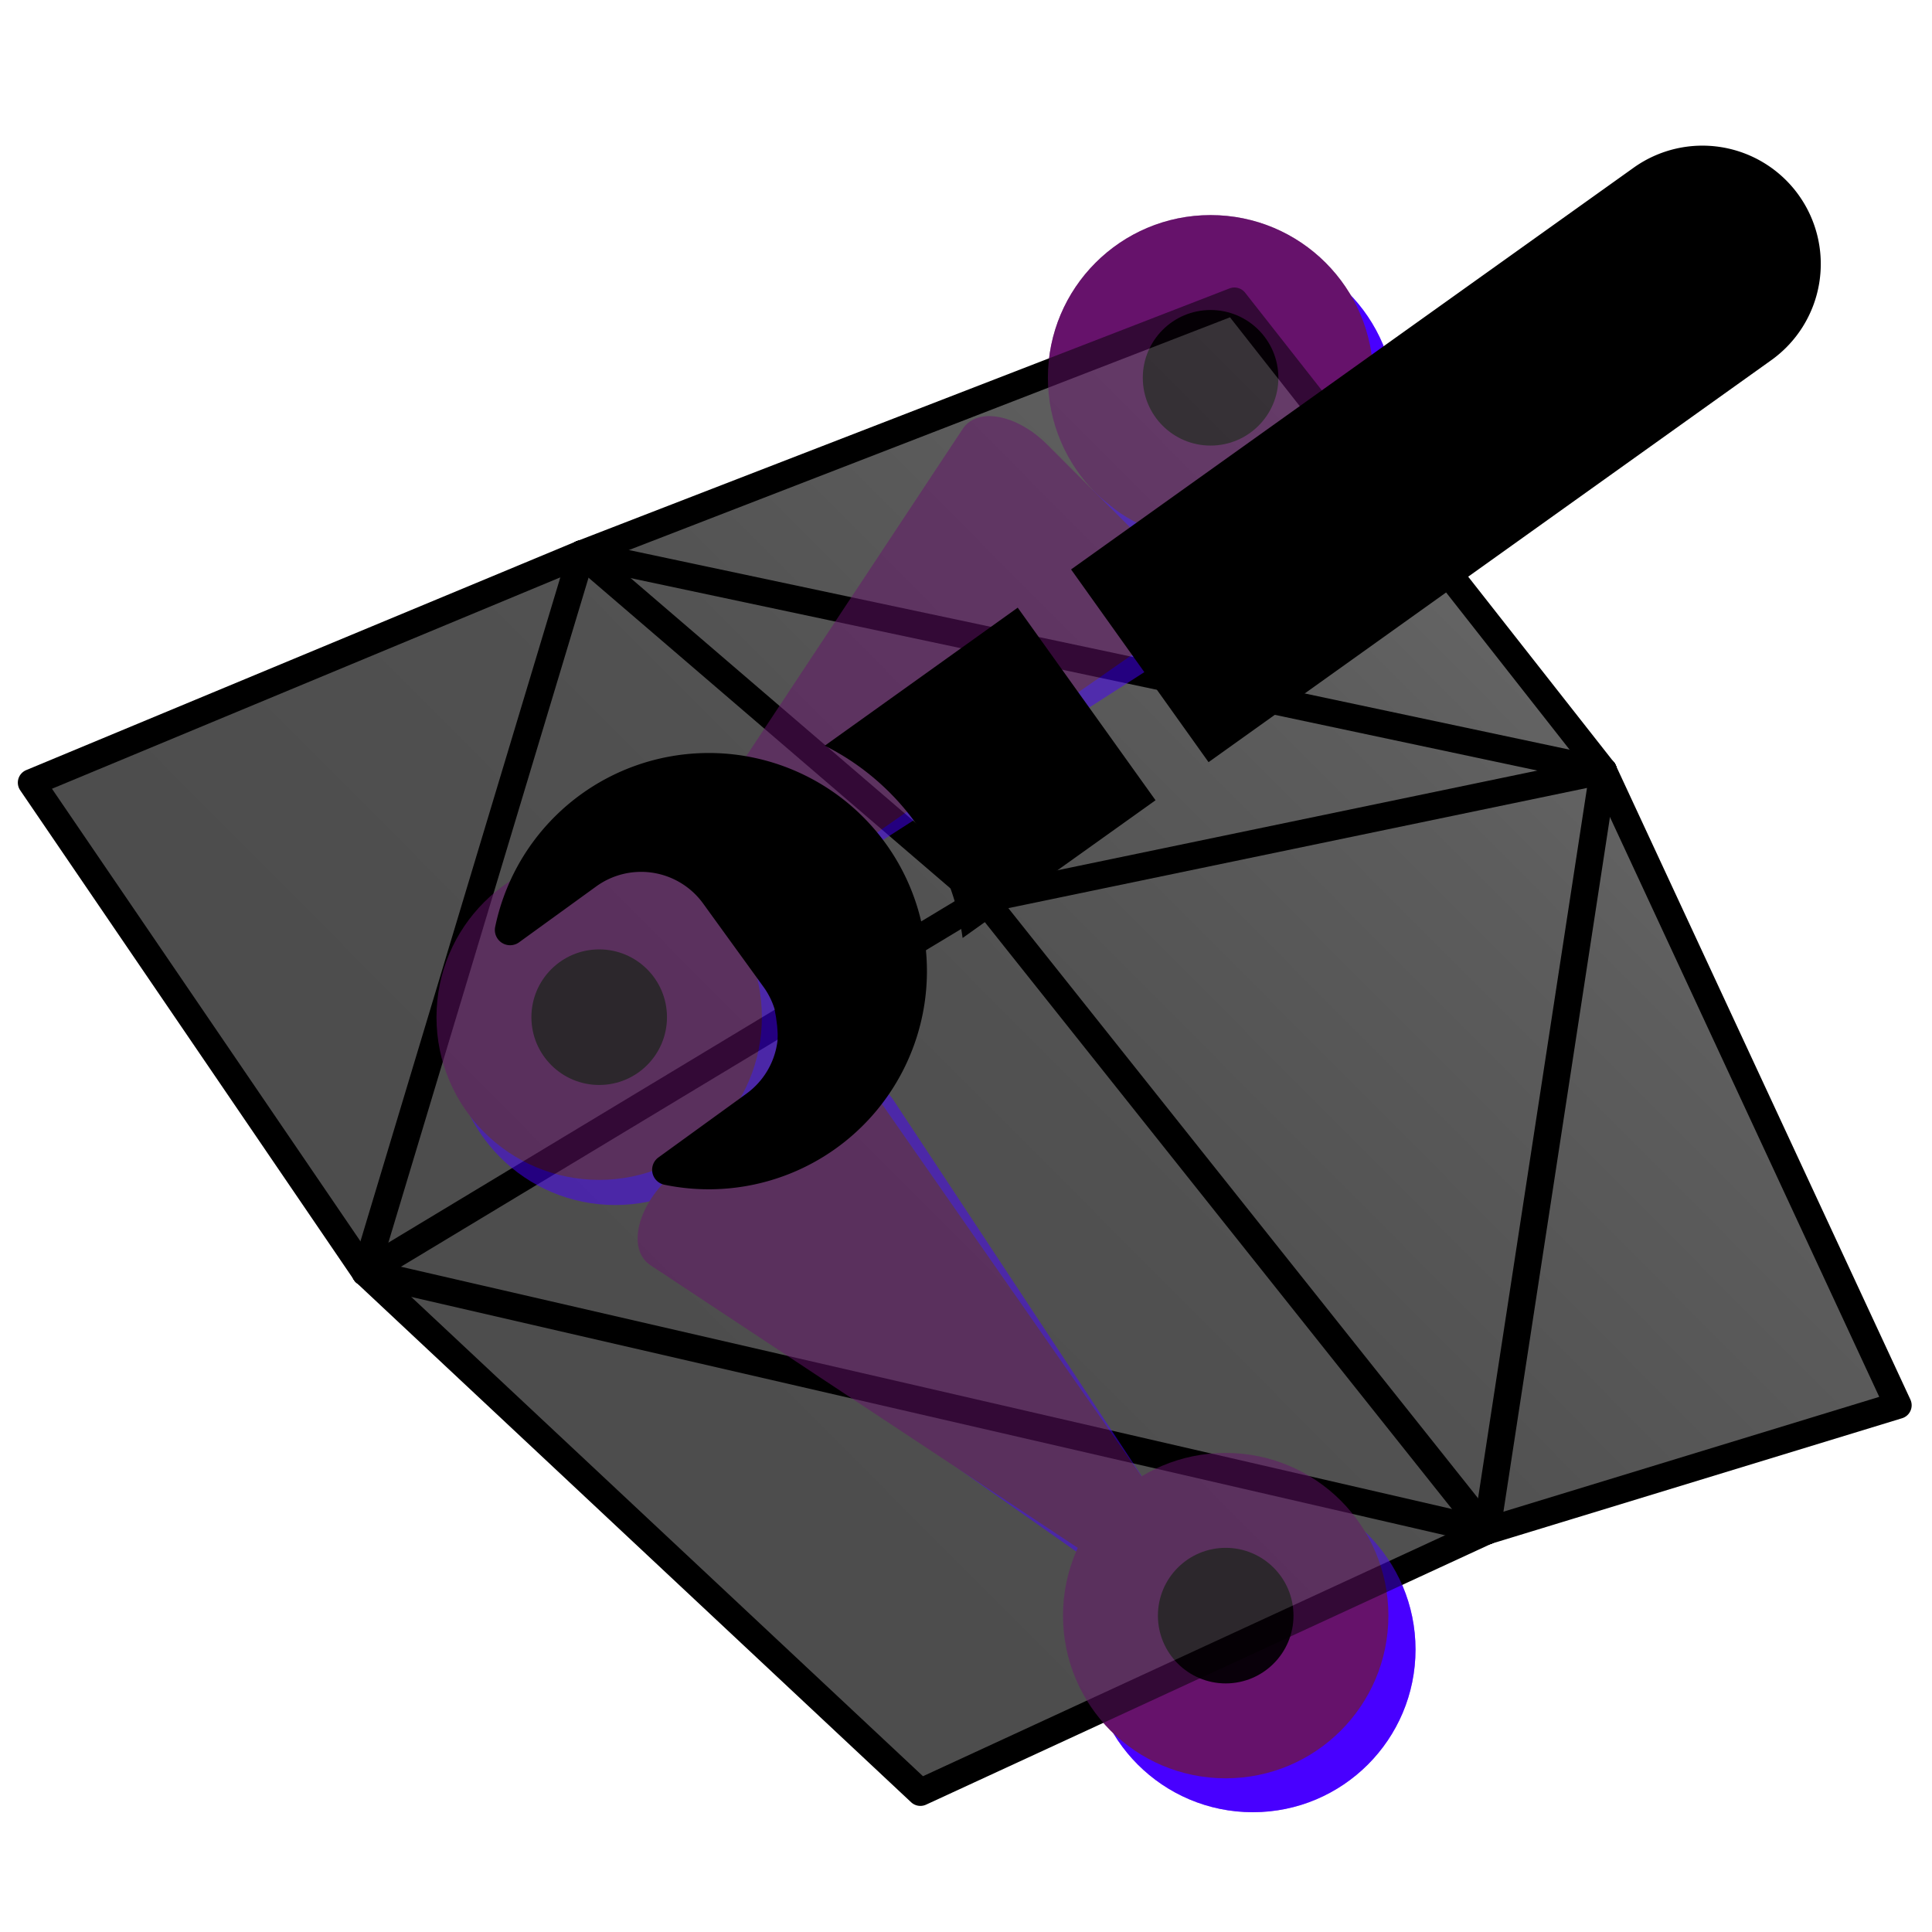 <svg xmlns="http://www.w3.org/2000/svg" xmlns:xlink="http://www.w3.org/1999/xlink" viewBox="0 0 285 285"><defs><linearGradient id="linear-gradient" x1="539.53" y1="376.54" x2="636.23" y2="209.05" gradientTransform="translate(-337.91 -285.68) rotate(15.12)" gradientUnits="userSpaceOnUse"><stop offset="0.12" stop-color="#4d4d4d"/><stop offset="0.47" stop-color="#515151"/><stop offset="0.83" stop-color="#5d5d5d"/><stop offset="1" stop-color="#666"/></linearGradient></defs><title>fixBind</title><g id="Layer_2" data-name="Layer 2"><g id="Layer_1-2" data-name="Layer 1"><circle cx="90.76" cy="153.76" r="24" style="fill:#4800ff"/><path d="M116.45,162.25,97,181.7c-1.18,1.18-1.47,2.72-.63,3.31l81.85,57.55c1.68,1.18,5.09-2.18,4-3.91l-50.39-76.32C129.26,158.37,121.83,156.87,116.45,162.25Z" style="fill:#4800ff"/><circle cx="181.87" cy="60.1" r="24" style="fill:#4800ff"/><circle cx="178.58" cy="55.73" r="24" style="fill:#66126b"/><path d="M171.38,80.79l-11.57-9.46c-1.18-1.18-15.41-2.84-16-2L91.07,142.56c-1.18,1.68,2.18,5.09,3.91,4l79.08-50.78C178,93.21,176.76,86.17,171.38,80.79Z" style="fill:#4800ff"/><path d="M169.57,80.66,154.48,65.58C150,61.1,144.15,60,142,63.29L85.88,148.13c-.85,1.28,1.7,3.8,3,2.92l83.11-57.94C175.1,90.9,174,85.1,169.57,80.66Z" style="fill:#66126b"/><circle cx="178.58" cy="55.73" r="10" style="fill:#09000a"/><path d="M113.32,159.06,98.24,174.14c-4.48,4.48-5.55,10.34-2.29,12.5l84.84,56.11c1.28.85,3.8-1.7,2.92-3l-57.94-83.1C123.56,153.52,117.76,154.63,113.32,159.06Z" style="fill:#66126b"/><circle cx="184.81" cy="243.33" r="24" style="fill:#4800ff"/><circle cx="180.81" cy="238.33" r="24" style="fill:#66126b"/><circle cx="180.81" cy="238.33" r="10" style="fill:#09000a"/><circle cx="88.39" cy="150.05" r="24" style="fill:#66126b"/><circle cx="88.39" cy="150.05" r="10" style="fill:#09000a"/><rect width="285" height="285" style="fill:none"/><polyline points="5 114.92 53.23 186.89 136.14 263.87 219.69 225.31 280.38 206.77 236.15 111.86 182.75 42.85 86.16 81.17" style="fill:url(#linear-gradient)"/><polyline points="85.79 81.7 4.63 115.45 53.88 187.7" style="fill:none;stroke:#000;stroke-linecap:round;stroke-linejoin:round;stroke-width:4px"/><line x1="85.79" y1="81.7" x2="53.88" y2="187.7" style="fill:none;stroke:#000;stroke-linecap:round;stroke-linejoin:round;stroke-width:4px"/><line x1="85.79" y1="81.7" x2="145.16" y2="132.67" style="fill:none;stroke:#000;stroke-linecap:round;stroke-linejoin:round;stroke-width:4px"/><polyline points="85.79 81.7 182.1 44.41 236.52 113.69" style="fill:none;stroke:#000;stroke-linecap:round;stroke-linejoin:round;stroke-width:4px"/><line x1="85.79" y1="81.7" x2="236.52" y2="113.69" style="fill:none;stroke:#000;stroke-linecap:round;stroke-linejoin:round;stroke-width:4px"/><line x1="145.16" y1="132.67" x2="236.52" y2="113.69" style="fill:none;stroke:#000;stroke-linecap:round;stroke-linejoin:round;stroke-width:4px"/><polyline points="219.32 225.84 280 207.3 236.52 113.69" style="fill:none;stroke:#000;stroke-linecap:round;stroke-linejoin:round;stroke-width:4px"/><line x1="236.52" y1="113.69" x2="219.32" y2="225.84" style="fill:none;stroke:#000;stroke-linecap:round;stroke-linejoin:round;stroke-width:4px"/><line x1="145.16" y1="132.67" x2="53.88" y2="187.7" style="fill:none;stroke:#000;stroke-linecap:round;stroke-linejoin:round;stroke-width:4px"/><line x1="145.16" y1="132.67" x2="219.32" y2="225.84" style="fill:none;stroke:#000;stroke-linecap:round;stroke-linejoin:round;stroke-width:4px"/><polyline points="53.88 187.7 135.77 264.4 219.32 225.84" style="fill:none;stroke:#000;stroke-linecap:round;stroke-linejoin:round;stroke-width:4px"/><line x1="53.88" y1="187.7" x2="219.32" y2="225.84" style="fill:none;stroke:#000;stroke-linecap:round;stroke-linejoin:round;stroke-width:4px"/><g style="opacity:0.5"><circle cx="90.76" cy="153.76" r="24" style="fill:#4800ff"/><path d="M116.45,162.25,97,181.7c-1.18,1.18-1.47,2.72-.63,3.31l81.85,57.55c1.68,1.18,5.09-2.18,4-3.91l-50.39-76.32C129.26,158.37,121.83,156.87,116.45,162.25Z" style="fill:#4800ff"/><circle cx="181.87" cy="60.1" r="24" style="fill:#4800ff"/><circle cx="178.58" cy="55.73" r="24" style="fill:#66126b"/><path d="M171.38,80.79l-11.57-9.46c-1.18-1.18-15.41-2.84-16-2L91.07,142.56c-1.18,1.68,2.18,5.09,3.91,4l79.08-50.78C178,93.21,176.76,86.17,171.38,80.79Z" style="fill:#4800ff"/><path d="M169.57,80.66,154.48,65.58C150,61.1,144.15,60,142,63.29L85.88,148.13c-.85,1.28,1.7,3.8,3,2.92l83.11-57.94C175.1,90.9,174,85.1,169.57,80.66Z" style="fill:#66126b"/><circle cx="178.58" cy="55.73" r="10" style="fill:#09000a"/><path d="M113.32,159.06,98.24,174.14c-4.48,4.48-5.55,10.34-2.29,12.5l84.84,56.11c1.28.85,3.8-1.7,2.92-3l-57.94-83.1C123.56,153.52,117.76,154.63,113.32,159.06Z" style="fill:#66126b"/><circle cx="184.81" cy="243.33" r="24" style="fill:#4800ff"/><circle cx="180.81" cy="238.33" r="24" style="fill:#66126b"/><circle cx="180.81" cy="238.33" r="10" style="fill:#09000a"/><circle cx="88.39" cy="150.05" r="24" style="fill:#66126b"/><circle cx="88.39" cy="150.05" r="10" style="fill:#09000a"/></g><path d="M178.28,112.43l83-59.29a17.45,17.45,0,0,0,4.06-24.35h0A17.46,17.46,0,0,0,241,24.73L158,84Z"/><path d="M135.27,121.69A36.9,36.9,0,0,1,142,138.37l28.46-20.32L150.13,89.64,121.67,110A37,37,0,0,1,135.27,121.69Z"/><path d="M76.58,139l11.36-8.23a11.29,11.29,0,0,1,15.78,2.51l8.9,12.29a11.28,11.28,0,0,1-2.52,15.77l-13,9.42a2.25,2.25,0,0,0,.88,4,32.18,32.18,0,1,0-24.94-38A2.25,2.25,0,0,0,76.58,139Z"/></g></g></svg>